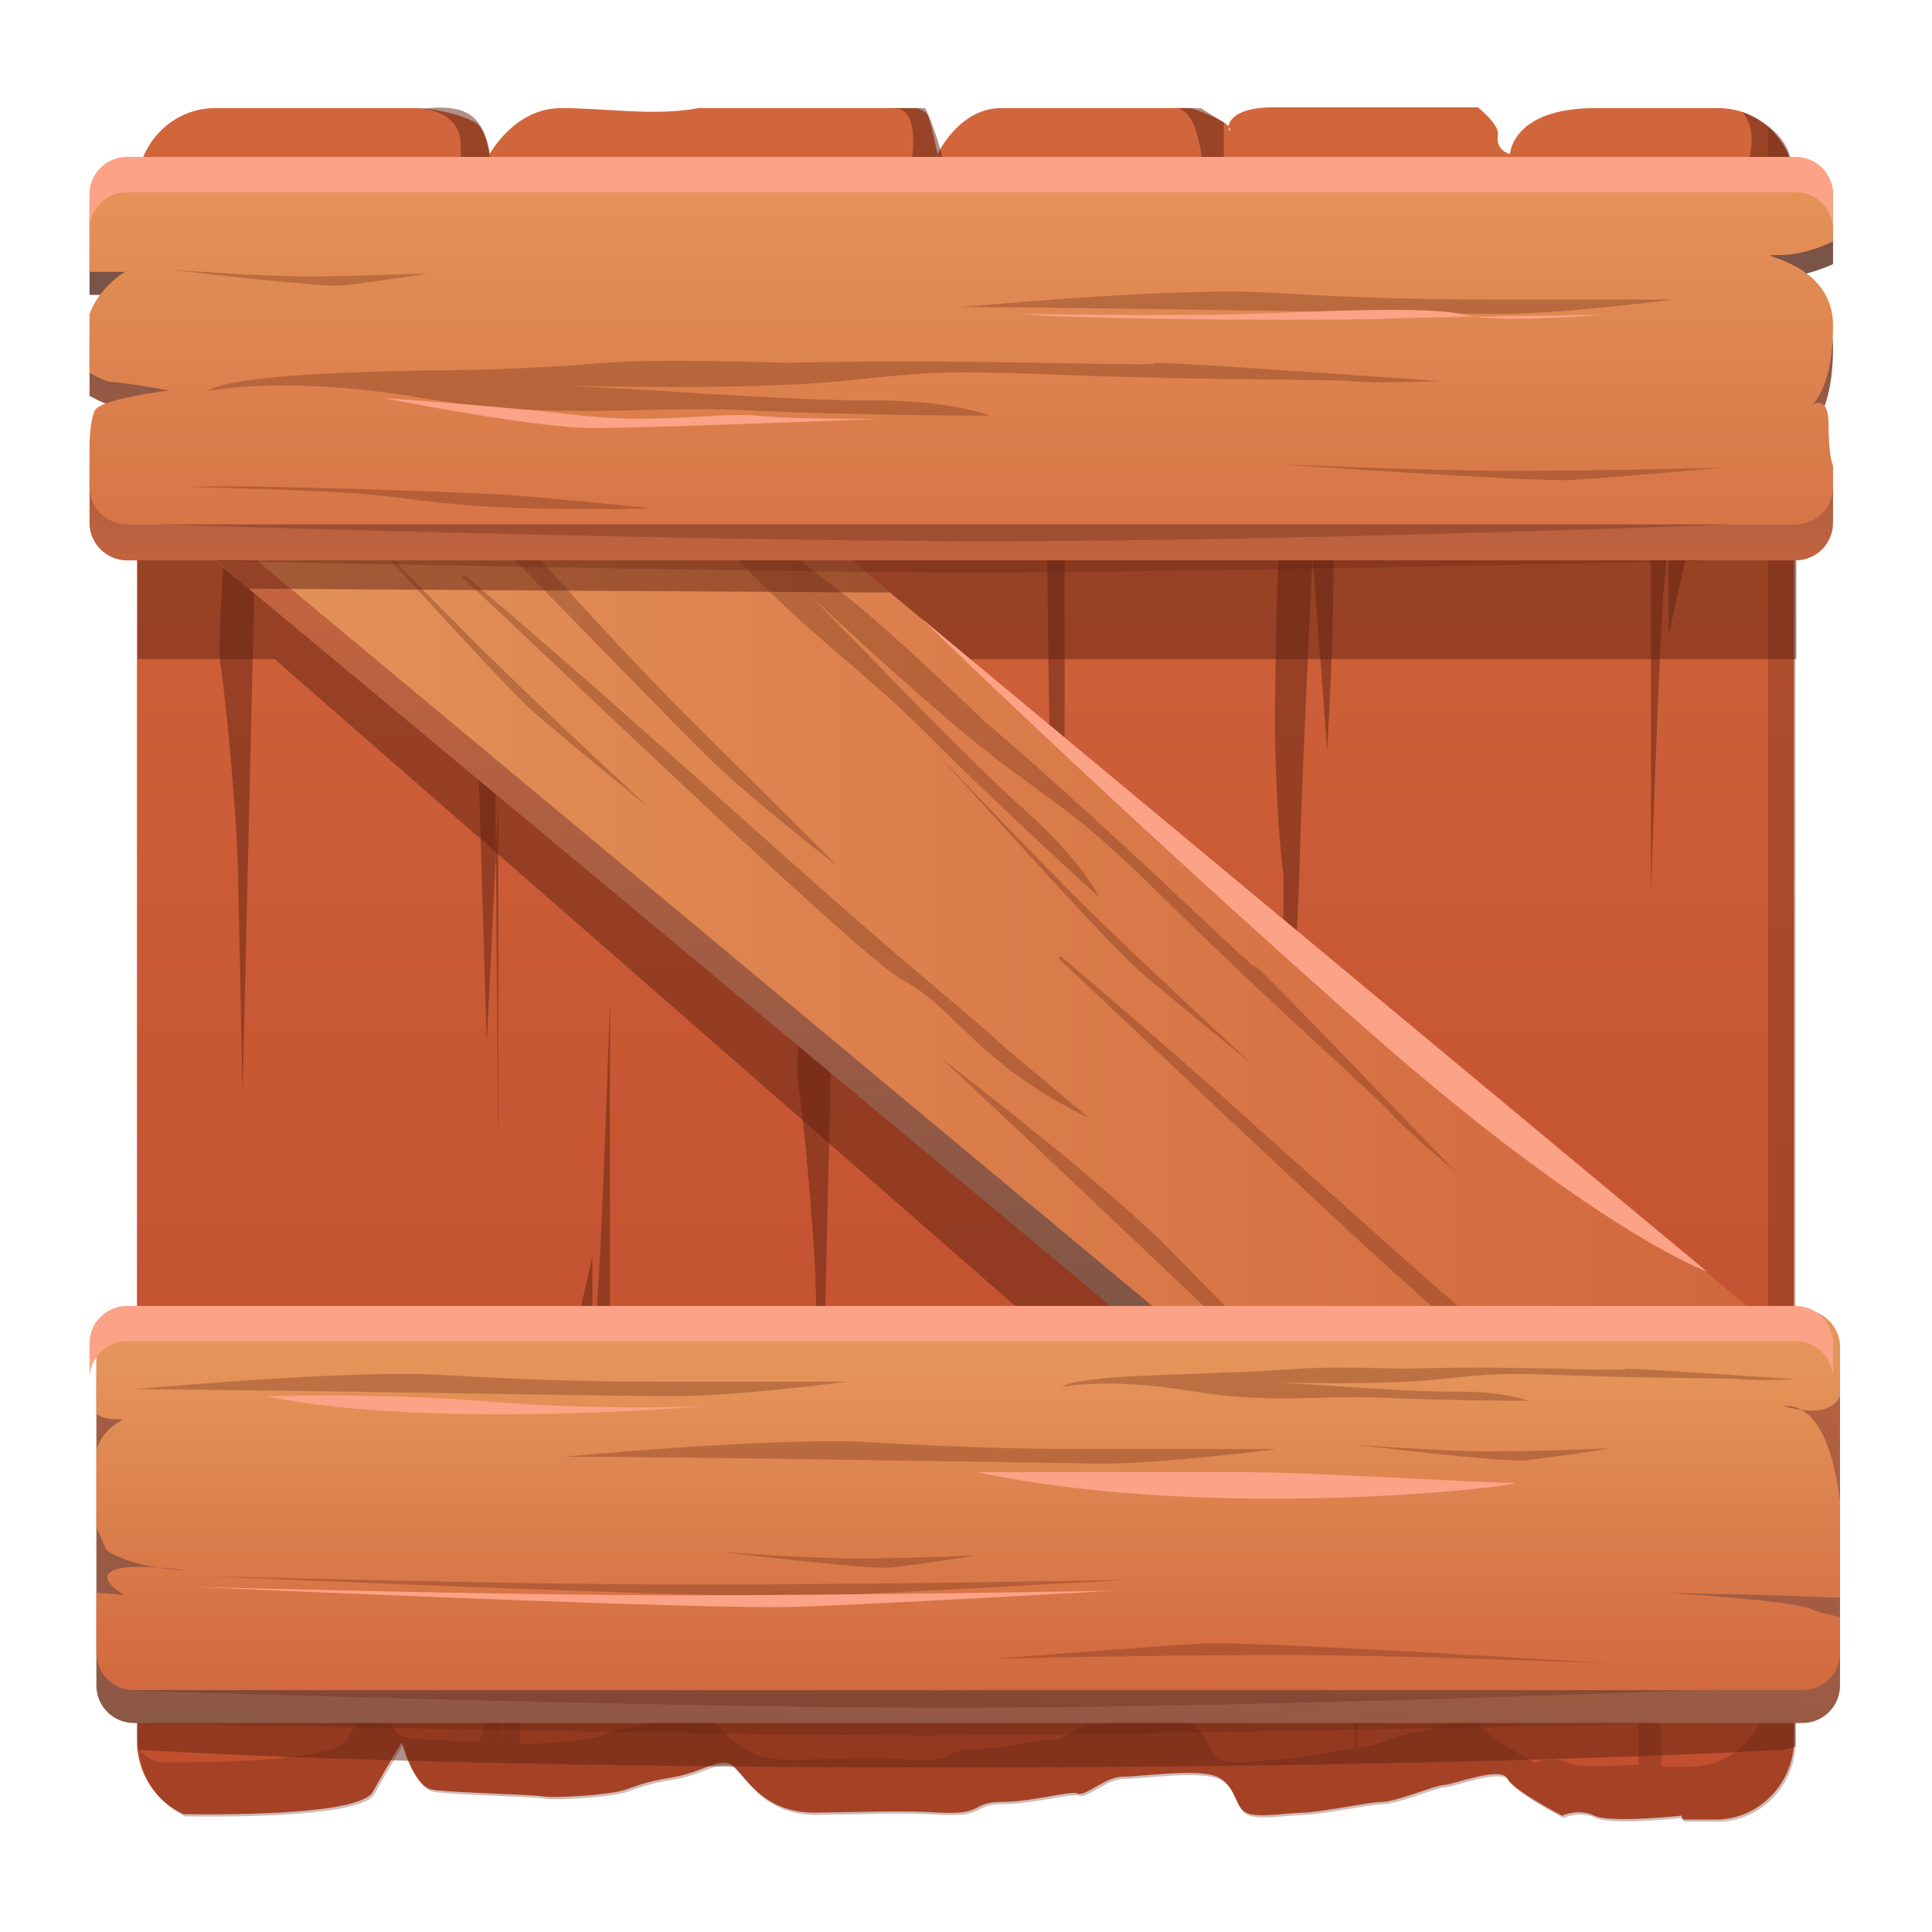 <svg width="18" height="18" viewBox="0 0 18 18" fill="none" xmlns="http://www.w3.org/2000/svg">
<path d="M16.009 1.007H14.868C14.084 1.007 14.069 1.435 14.069 1.435C14.069 1.435 13.934 1.406 13.955 1.263C13.97 1.185 13.863 1.078 13.77 1H11.859C11.523 1 11.452 1.121 11.445 1.178C11.459 1.192 11.459 1.199 11.459 1.206C11.459 1.235 11.445 1.221 11.452 1.185C11.402 1.106 11.096 1.007 11.096 1.007H9.327C8.935 1.007 8.735 1.435 8.735 1.435C8.735 1.435 8.692 1.221 8.65 1.085C8.642 1.057 8.6 1.028 8.543 1.007H6.51C6.089 1.085 5.662 1.007 5.227 1.007C4.792 1.007 4.563 1.435 4.563 1.435C4.563 1.435 4.535 1.206 4.428 1.142C4.321 1.078 4.064 1.007 3.857 1.007H2.003C1.604 1.007 1.276 1.342 1.276 1.755V16.218C1.276 16.524 1.454 16.788 1.711 16.902C2.217 16.909 3.358 16.902 3.472 16.695C3.622 16.431 3.743 16.232 3.743 16.232C3.743 16.232 3.85 16.645 4.029 16.674C4.207 16.703 4.948 16.717 5.07 16.738C5.191 16.752 5.69 16.724 5.826 16.674C5.961 16.631 6.004 16.603 6.261 16.56C6.517 16.517 6.639 16.41 6.774 16.424C6.91 16.439 7.031 16.895 7.601 16.888C8.172 16.881 8.357 16.866 8.764 16.888C9.17 16.909 9.049 16.788 9.334 16.788C9.619 16.788 9.969 16.681 10.04 16.71C10.119 16.738 10.297 16.553 10.461 16.553C10.625 16.553 11.153 16.474 11.338 16.553C11.516 16.631 11.502 16.838 11.609 16.888C11.716 16.938 11.944 16.895 12.137 16.888C12.336 16.881 12.757 16.788 12.878 16.788C13 16.788 13.378 16.631 13.449 16.631C13.527 16.631 13.977 16.453 14.041 16.567C14.098 16.681 14.554 16.916 14.554 16.916C14.554 16.916 14.704 16.845 14.854 16.916C15.004 16.988 15.667 16.916 15.667 16.916L15.674 16.952H15.988C16.387 16.952 16.715 16.617 16.715 16.203V1.755C16.736 1.342 16.408 1.007 16.009 1.007Z" fill="url(#paint0_linear_320_3266)"/>
<path opacity="0.5" d="M16.736 6.141H8.436L11.68 14.107L2.559 6.141H1.283V4.53H16.736V6.141Z" fill="#622313"/>
<path opacity="0.5" d="M2.26 10.185C2.26 10.185 2.231 8.73 2.217 8.117C2.203 7.503 2.089 6.384 2.053 6.184C2.017 5.984 2.139 4.401 2.139 4.401L2.395 4.394L2.26 10.185Z" fill="#622313"/>
<path opacity="0.5" d="M7.644 14.107C7.644 14.107 7.615 12.652 7.601 12.039C7.587 11.425 7.473 10.306 7.437 10.106C7.401 9.906 7.523 8.323 7.523 8.323L7.779 8.316L7.644 14.107Z" fill="#622313"/>
<path opacity="0.5" d="M5.291 12.716C5.319 12.595 5.519 11.703 5.519 11.703V12.638C5.519 12.638 5.519 12.638 5.562 12.16C5.605 11.682 5.683 9.322 5.683 9.322V12.894V13.001L5.291 12.716Z" fill="#622313"/>
<path opacity="0.3" d="M16.473 1.185C16.473 1.206 16.473 1.228 16.473 1.249V15.711C16.473 16.125 16.152 16.46 15.745 16.46H15.481V16.453C15.481 16.453 15.424 14.214 15.389 13.693C15.36 13.172 15.267 11.204 15.267 11.204C15.267 11.204 15.267 12.352 15.267 13.6C15.267 14.727 15.267 15.932 15.267 16.439C15.06 16.453 14.704 16.474 14.604 16.424C14.454 16.353 14.305 16.424 14.305 16.424C14.305 16.424 13.855 16.189 13.791 16.075C13.734 15.961 13.278 16.139 13.199 16.139C13.128 16.139 12.771 16.282 12.643 16.289L12.764 10.962L12.508 10.969C12.508 10.969 12.393 12.552 12.422 12.752C12.458 12.951 12.572 14.071 12.586 14.684C12.593 15.076 12.607 15.811 12.622 16.296C12.493 16.296 12.08 16.389 11.887 16.396C11.687 16.403 11.466 16.446 11.359 16.396C11.252 16.346 11.267 16.139 11.088 16.061C10.91 15.982 10.382 16.061 10.211 16.061C10.047 16.061 9.862 16.246 9.791 16.217C9.712 16.189 9.37 16.296 9.085 16.296C8.799 16.296 8.921 16.417 8.514 16.396C8.108 16.374 7.922 16.389 7.352 16.396C6.781 16.403 6.66 15.946 6.524 15.932C6.389 15.918 6.268 16.025 6.011 16.068C5.754 16.11 5.711 16.132 5.576 16.182C5.448 16.225 4.984 16.253 4.841 16.246V12.916C4.841 12.916 4.763 15.276 4.72 15.754C4.677 16.232 4.677 16.232 4.677 16.232V15.297C4.677 15.297 4.528 15.982 4.471 16.232C4.214 16.217 3.9 16.21 3.786 16.189C3.608 16.16 3.501 15.747 3.501 15.747C3.501 15.747 3.38 15.946 3.23 16.21C3.116 16.41 1.968 16.424 1.468 16.417C1.404 16.389 1.347 16.353 1.297 16.303C1.319 16.581 1.49 16.809 1.725 16.923C2.231 16.93 3.372 16.923 3.487 16.717C3.636 16.453 3.758 16.253 3.758 16.253C3.758 16.253 3.864 16.667 4.043 16.695C4.221 16.724 4.963 16.738 5.084 16.759C5.205 16.774 5.704 16.745 5.84 16.695C5.975 16.652 6.018 16.624 6.275 16.581C6.532 16.538 6.653 16.431 6.788 16.446C6.924 16.46 7.045 16.916 7.615 16.909C8.186 16.902 8.371 16.888 8.778 16.909C9.184 16.93 9.063 16.809 9.348 16.809C9.634 16.809 9.983 16.702 10.054 16.731C10.133 16.759 10.311 16.574 10.475 16.574C10.639 16.574 11.167 16.495 11.352 16.574C11.53 16.652 11.516 16.859 11.623 16.909C11.73 16.959 11.958 16.916 12.151 16.909C12.351 16.902 12.771 16.809 12.893 16.809C13.014 16.809 13.392 16.652 13.463 16.652C13.541 16.652 13.991 16.474 14.055 16.588C14.112 16.702 14.568 16.938 14.568 16.938C14.568 16.938 14.718 16.866 14.868 16.938C15.018 17.009 15.681 16.938 15.681 16.938L15.688 16.973H16.002C16.401 16.973 16.729 16.638 16.729 16.225V1.755C16.736 1.527 16.629 1.32 16.473 1.185Z" fill="#622313"/>
<path opacity="0.5" d="M15.382 4.615V4.722V8.295C15.382 8.295 15.46 5.934 15.503 5.456C15.546 4.979 15.546 4.979 15.546 4.979V5.913C15.546 5.913 15.745 5.021 15.774 4.9L15.382 4.615Z" fill="#622313"/>
<path opacity="0.5" d="M8.621 1.007C8.621 1.007 8.742 1.249 8.835 1.684C8.928 2.112 8.949 3.709 8.949 3.709L8.293 2.697C8.293 2.697 8.093 2.219 8.293 2.019C8.493 1.812 8.628 1.014 8.35 1.014C8.079 1.007 8.621 1.007 8.621 1.007Z" fill="#622313"/>
<path opacity="0.5" d="M10.946 1.007H11.188L11.402 1.142C11.402 1.142 11.402 1.313 11.402 1.862C11.402 2.411 11.174 3.11 11.174 3.11C11.174 3.11 11.402 1.007 10.946 1.007Z" fill="#622313"/>
<path opacity="0.5" d="M9.919 4.858V6.483V8.174C9.919 8.174 9.89 7.895 9.826 7.838C9.769 7.774 9.755 4.736 9.755 4.736L9.919 4.858Z" fill="#622313"/>
<path opacity="0.5" d="M3.929 1.014C3.929 1.014 4.292 1.028 4.292 1.349C4.292 1.67 4.535 9.728 4.535 9.728L4.642 7.489V10.769C4.642 10.769 4.585 3.752 4.585 2.561C4.578 1.37 4.67 0.921 3.929 1.014Z" fill="#622313"/>
<path opacity="0.5" d="M16.23 1.042C16.23 1.042 16.693 1.192 16.693 1.577C16.693 1.962 15.773 2.362 15.773 2.362C15.773 2.362 16.586 1.449 16.23 1.042Z" fill="#622313"/>
<path opacity="0.5" d="M16.729 12.787C16.686 12.766 16.637 12.759 16.587 12.759H1.304C1.297 12.759 1.29 12.759 1.283 12.759V16.303C1.29 16.303 1.297 16.303 1.304 16.303C1.304 16.303 3.729 16.467 8.799 16.467C13.87 16.467 16.587 16.303 16.587 16.303C16.637 16.303 16.686 16.289 16.729 16.274V12.787Z" fill="#622313"/>
<path opacity="0.5" d="M11.958 3.702C11.958 3.702 11.866 6.148 11.88 6.904C11.894 7.667 11.958 8.166 11.958 8.166V10.691C11.958 10.691 12.094 8.708 12.108 8.059C12.122 7.403 12.229 5.186 12.229 5.186L12.365 6.99C12.365 6.99 12.5 4.858 12.365 4.03C12.229 3.203 11.958 3.702 11.958 3.702Z" fill="#622313"/>
<path d="M14.975 15.562C14.854 15.711 14.625 15.726 14.461 15.59L1.718 4.986C1.561 4.85 1.532 4.629 1.654 4.48L3.472 2.29C3.593 2.141 3.822 2.126 3.986 2.262L16.736 12.866C16.893 13.001 16.922 13.222 16.8 13.372L14.975 15.562Z" fill="url(#paint1_linear_320_3266)"/>
<path d="M14.768 15.069C14.647 15.219 14.419 15.233 14.255 15.098L1.511 4.487C1.354 4.351 1.326 4.13 1.447 3.98L3.265 1.791C3.387 1.641 3.615 1.627 3.779 1.762L16.522 12.374C16.679 12.509 16.708 12.73 16.587 12.88L14.768 15.069Z" fill="url(#paint2_linear_320_3266)"/>
<path opacity="0.3" d="M6.439 4.7C7.259 5.735 7.894 6.098 8.614 6.818C9.334 7.539 10.247 8.366 10.247 8.366C10.247 8.366 10.076 8.017 9.562 7.56C9.049 7.104 8.093 6.105 8.093 6.105L7.544 5.542C7.544 5.542 8.721 6.662 9.42 7.175C10.118 7.688 10.154 7.688 11.053 8.573C11.958 9.457 12.843 10.234 12.943 10.356C13.049 10.484 13.57 10.926 13.57 10.926C13.57 10.926 11.916 9.2 11.737 9.036C11.559 8.879 12.023 9.336 10.924 8.302C9.826 7.268 9.163 6.712 9.163 6.712C9.163 6.712 8.293 5.87 7.894 5.563C7.494 5.257 7.138 4.957 6.959 4.807C6.781 4.651 5.326 3.331 4.984 3.296C4.991 3.31 5.619 3.666 6.439 4.7Z" fill="#622313"/>
<path opacity="0.3" d="M8.714 7.004C8.714 7.004 10.29 8.758 10.582 9.015C10.874 9.272 11.673 9.921 11.673 9.921C11.673 9.921 10.853 9.165 10.254 8.587C9.662 8.009 8.714 7.004 8.714 7.004Z" fill="#622313"/>
<path opacity="0.3" d="M3.094 4.615C3.094 4.615 4.67 6.369 4.963 6.626C5.255 6.883 6.054 7.532 6.054 7.532C6.054 7.532 5.234 6.776 4.642 6.198C4.043 5.62 3.094 4.615 3.094 4.615Z" fill="#622313"/>
<path opacity="0.3" d="M10.154 10.42C10.154 10.42 9.448 9.842 9.234 9.643C9.02 9.45 8.271 8.837 7.523 8.166C6.774 7.503 6.503 7.254 5.897 6.719C5.291 6.177 4.328 5.357 4.328 5.357L4.307 5.378C5.005 6.027 8 8.901 8.386 9.115C8.771 9.329 8.92 9.578 9.32 9.899C9.712 10.22 10.154 10.42 10.154 10.42Z" fill="#622313"/>
<path opacity="0.3" d="M14.789 13.201C14.575 13.008 13.827 12.395 13.078 11.725C12.329 11.055 12.051 10.812 11.452 10.27C10.846 9.728 9.883 8.908 9.883 8.908L9.862 8.929C10.561 9.578 13.556 12.452 13.941 12.666C14.326 12.88 14.476 13.13 14.875 13.45C15.274 13.771 15.716 13.971 15.716 13.971C15.716 13.971 15.003 13.393 14.789 13.201Z" fill="#622313"/>
<path opacity="0.3" d="M6.567 7.025C6.974 7.432 7.808 8.073 7.808 8.073C7.808 8.073 7.009 7.275 6.567 6.84C6.125 6.398 5.74 5.998 5.155 5.349C4.578 4.7 3.052 3.445 3.052 3.445C3.807 4.194 6.161 6.626 6.567 7.025Z" fill="#622313"/>
<path opacity="0.3" d="M10.931 11.675C10.325 11.047 8.756 9.849 8.756 9.849C9.541 10.57 11.98 12.902 12.408 13.294C12.828 13.686 13.691 14.299 13.691 14.299C13.691 14.299 12.857 13.529 12.4 13.108C11.937 12.688 11.538 12.303 10.931 11.675Z" fill="#622313"/>
<path opacity="0.5" d="M1.689 4.95L2.317 5.485L8.293 5.521L6.938 4.394L1.689 4.95Z" fill="#622313"/>
<path d="M17.143 15.704C17.143 15.897 16.986 16.053 16.793 16.053H1.247C1.055 16.053 0.898 15.897 0.898 15.704V12.859C0.898 12.666 1.055 12.509 1.247 12.509H16.793C16.986 12.509 17.143 12.666 17.143 12.859V15.704Z" fill="url(#paint3_linear_320_3266)"/>
<path d="M16.872 3.988C16.865 3.995 16.865 3.995 16.865 3.995C16.865 3.995 16.872 3.995 16.872 3.988C16.907 3.959 17.078 3.795 17.078 3.239C17.078 2.604 16.23 2.583 16.579 2.583C16.765 2.583 16.95 2.518 17.078 2.461V2.026C17.078 1.834 16.922 1.677 16.729 1.677H1.183C0.991 1.677 0.834 1.834 0.834 2.026V2.747C0.998 2.747 1.162 2.747 1.162 2.747C1.162 2.747 0.926 2.889 0.834 3.139V3.688C0.912 3.731 0.998 3.774 1.048 3.774C1.147 3.774 1.575 3.852 1.575 3.852C1.575 3.852 0.933 3.93 0.884 4.037C0.834 4.137 0.834 4.365 0.834 4.365V4.872C0.834 5.064 0.991 5.221 1.183 5.221H16.729C16.922 5.221 17.078 5.064 17.078 4.872V4.551C17.078 4.551 17.036 4.472 17.036 4.166C17.036 3.902 16.907 3.966 16.872 3.988Z" fill="url(#paint4_linear_320_3266)"/>
<path d="M16.872 3.781C16.865 3.788 16.865 3.788 16.865 3.788L16.872 3.781C16.907 3.752 17.078 3.588 17.078 3.032C17.078 2.397 16.23 2.376 16.579 2.376C16.765 2.376 16.95 2.312 17.078 2.248V1.813C17.078 1.62 16.922 1.463 16.729 1.463H1.183C0.991 1.463 0.834 1.62 0.834 1.813V2.533C0.998 2.533 1.162 2.533 1.162 2.533C1.162 2.533 0.926 2.675 0.834 2.925V3.474C0.912 3.517 0.998 3.56 1.048 3.56C1.147 3.56 1.575 3.638 1.575 3.638C1.575 3.638 0.933 3.717 0.884 3.824C0.834 3.923 0.834 4.152 0.834 4.152V4.537C0.834 4.729 0.991 4.886 1.183 4.886H16.729C16.922 4.886 17.078 4.729 17.078 4.537V4.337C17.078 4.337 17.036 4.259 17.036 3.952C17.036 3.688 16.907 3.752 16.872 3.781Z" fill="url(#paint5_linear_320_3266)"/>
<path d="M16.729 1.463H1.183C0.991 1.463 0.834 1.62 0.834 1.813V2.141C0.834 1.948 0.991 1.791 1.183 1.791H16.729C16.922 1.791 17.078 1.948 17.078 2.141V1.813C17.078 1.62 16.922 1.463 16.729 1.463Z" fill="#FCA286"/>
<path d="M16.793 12.203H1.247C1.055 12.203 0.898 12.36 0.898 12.552V12.88C0.898 12.688 1.055 12.531 1.247 12.531H16.793C16.986 12.531 17.143 12.688 17.143 12.88V12.552C17.143 12.36 16.986 12.203 16.793 12.203Z" fill="#FCA286"/>
<path opacity="0.3" d="M1.932 3.645C1.932 3.645 2.638 3.488 3.936 3.709C5.234 3.923 5.947 3.774 6.974 3.823C8.001 3.873 9.227 3.873 9.227 3.873C9.227 3.873 8.863 3.731 8.179 3.731C7.494 3.738 6.118 3.638 6.118 3.638L5.333 3.595C5.333 3.595 6.959 3.638 7.822 3.552C8.685 3.467 8.707 3.446 9.976 3.495C11.238 3.545 12.415 3.531 12.579 3.552C12.743 3.574 13.427 3.552 13.427 3.552C13.427 3.552 11.039 3.381 10.803 3.381C10.568 3.381 11.217 3.41 9.712 3.381C8.2 3.353 7.337 3.381 7.337 3.381C7.337 3.381 6.125 3.339 5.626 3.381C5.127 3.424 4.663 3.438 4.428 3.446C4.178 3.453 2.217 3.446 1.932 3.645Z" fill="#622313"/>
<path opacity="0.3" d="M1.746 4.537C1.746 4.537 3.087 4.565 3.515 4.615C3.943 4.658 4.242 4.722 4.991 4.736C5.74 4.751 6.082 4.736 6.082 4.736C6.082 4.736 5.162 4.644 4.777 4.615C4.385 4.587 2.189 4.508 1.746 4.537Z" fill="#622313"/>
<path opacity="0.3" d="M1.582 2.511C1.582 2.511 2.381 2.575 2.866 2.575C3.344 2.575 3.993 2.547 3.993 2.547C3.993 2.547 3.401 2.64 3.173 2.661C2.944 2.675 1.582 2.511 1.582 2.511Z" fill="#622313"/>
<path opacity="0.3" d="M11.88 4.323C11.88 4.323 13.263 4.387 14.091 4.387C14.918 4.387 16.037 4.358 16.037 4.358C16.037 4.358 15.011 4.451 14.625 4.473C14.233 4.487 11.88 4.323 11.88 4.323Z" fill="#622313"/>
<path opacity="0.3" d="M8.956 2.861C8.956 2.861 10.924 2.675 11.794 2.725C12.664 2.775 13.213 2.79 13.841 2.79C14.469 2.79 15.602 2.79 15.602 2.79C15.602 2.79 14.554 2.925 13.977 2.925C13.399 2.925 10.019 2.861 8.956 2.861Z" fill="#622313"/>
<path d="M3.579 3.709C3.579 3.709 4.713 3.788 5.433 3.873C6.153 3.952 6.688 3.838 7.059 3.873C7.43 3.909 8.193 3.902 8.193 3.902C8.193 3.902 6.075 3.988 5.519 3.988C4.97 3.988 3.579 3.709 3.579 3.709Z" fill="#FCA286"/>
<path opacity="0.3" d="M1.796 5.221C1.796 5.221 7.18 5.335 9.084 5.335C10.989 5.335 16.037 5.221 16.037 5.221H1.796Z" fill="#622313"/>
<path opacity="0.3" d="M1.312 16.053C1.312 16.053 6.696 16.168 8.6 16.168C10.504 16.168 15.553 16.053 15.553 16.053H1.312Z" fill="#622313"/>
<path d="M9.498 2.925C9.498 2.925 10.989 2.946 11.63 2.925C12.272 2.904 13.306 2.847 13.641 2.932C13.976 3.018 14.932 2.932 14.932 2.932C14.932 2.932 13.256 2.954 12.95 2.968C12.643 2.989 10.047 2.982 9.498 2.925Z" fill="#FCA286"/>
<path opacity="0.3" d="M1.475 4.886C1.475 4.886 5.804 4.886 7.979 4.886C10.161 4.886 16.13 4.886 16.13 4.886C16.13 4.886 12.037 5.043 9.227 5.043C6.417 5.043 1.475 4.886 1.475 4.886Z" fill="#622313"/>
<path opacity="0.3" d="M1.105 15.747C1.105 15.747 5.433 15.747 7.608 15.747C9.79 15.747 15.759 15.747 15.759 15.747C15.759 15.747 11.666 15.911 8.856 15.911C6.047 15.911 1.105 15.747 1.105 15.747Z" fill="#622313"/>
<path d="M8.578 5.756L15.902 11.846C15.902 11.846 14.825 11.461 12.572 9.45C10.318 7.453 8.578 5.756 8.578 5.756Z" fill="#FCA286"/>
<path d="M16.872 14.991C16.715 14.912 15.538 14.841 15.538 14.841C15.538 14.841 16.743 14.863 17.079 14.884C17.1 14.884 17.121 14.884 17.143 14.884V13.928C17.143 14.164 17.128 13.329 16.786 13.137C16.694 13.123 16.615 13.101 16.615 13.101C16.679 13.094 16.736 13.108 16.786 13.137C16.915 13.151 17.079 13.144 17.143 13.008V12.552C17.143 12.36 16.986 12.203 16.793 12.203H1.247C1.055 12.203 0.898 12.36 0.898 12.552V13.172C0.933 13.201 0.991 13.222 1.076 13.222C1.262 13.222 0.991 13.222 0.898 13.508V14.228C0.905 14.242 0.912 14.256 0.919 14.278C1.012 14.47 0.941 14.435 1.162 14.527C1.254 14.563 1.376 14.592 1.483 14.606C1.625 14.613 1.746 14.634 1.746 14.634C1.746 14.634 1.625 14.627 1.483 14.606C1.319 14.592 1.133 14.592 1.048 14.634C0.891 14.713 1.162 14.863 1.162 14.863C1.162 14.863 1.019 14.841 0.898 14.841V15.397C0.898 15.59 1.055 15.747 1.247 15.747H16.793C16.986 15.747 17.143 15.59 17.143 15.397V15.069C17.064 15.041 16.965 15.034 16.872 14.991Z" fill="url(#paint6_linear_320_3266)"/>
<path opacity="0.3" d="M9.89 12.923C9.89 12.923 10.311 12.83 11.088 12.959C11.866 13.087 12.286 12.994 12.9 13.023C13.513 13.051 14.24 13.051 14.24 13.051C14.24 13.051 14.026 12.966 13.613 12.966C13.206 12.973 12.386 12.909 12.386 12.909L11.915 12.88C11.915 12.88 12.885 12.909 13.399 12.851C13.912 12.802 13.927 12.787 14.682 12.816C15.438 12.844 16.137 12.837 16.23 12.851C16.33 12.866 16.736 12.851 16.736 12.851C16.736 12.851 15.31 12.752 15.175 12.752C15.032 12.752 15.424 12.773 14.526 12.752C13.627 12.73 13.114 12.752 13.114 12.752C13.114 12.752 12.393 12.73 12.094 12.752C11.794 12.773 11.523 12.787 11.381 12.787C11.224 12.809 10.054 12.802 9.89 12.923Z" fill="#622313"/>
<path opacity="0.3" d="M5.255 13.572C5.255 13.572 7.223 13.386 8.093 13.436C8.963 13.486 9.512 13.5 10.14 13.5C10.767 13.5 11.901 13.5 11.901 13.5C11.901 13.5 10.853 13.636 10.275 13.636C9.698 13.629 6.318 13.572 5.255 13.572Z" fill="#622313"/>
<path opacity="0.3" d="M1.254 12.944C1.254 12.944 3.223 12.759 4.093 12.809C4.963 12.859 5.512 12.873 6.139 12.873C6.767 12.873 7.901 12.873 7.901 12.873C7.901 12.873 6.852 13.008 6.275 13.008C5.697 13.008 2.317 12.944 1.254 12.944Z" fill="#622313"/>
<path opacity="0.3" d="M12.607 13.458C12.607 13.458 13.406 13.522 13.891 13.522C14.369 13.522 15.018 13.493 15.018 13.493C15.018 13.493 14.426 13.586 14.198 13.607C13.969 13.622 12.607 13.458 12.607 13.458Z" fill="#622313"/>
<path opacity="0.3" d="M6.688 14.456C6.688 14.456 7.487 14.52 7.972 14.52C8.45 14.52 9.099 14.492 9.099 14.492C9.099 14.492 8.507 14.584 8.279 14.606C8.058 14.62 6.688 14.456 6.688 14.456Z" fill="#622313"/>
<path opacity="0.3" d="M1.911 14.684C1.911 14.684 4.763 14.763 6.474 14.763C8.186 14.763 10.482 14.72 10.482 14.72C10.482 14.72 8.371 14.841 7.566 14.87C6.767 14.898 1.911 14.684 1.911 14.684Z" fill="#622313"/>
<path d="M1.804 14.784C1.804 14.784 4.656 14.863 6.368 14.863C8.079 14.863 10.375 14.82 10.375 14.82C10.375 14.82 8.264 14.941 7.459 14.97C6.66 15.005 1.804 14.784 1.804 14.784Z" fill="#FCA286"/>
<path opacity="0.3" d="M14.975 15.497C14.975 15.497 13.078 15.419 11.944 15.419C10.803 15.419 9.277 15.454 9.277 15.454C9.277 15.454 10.682 15.34 11.217 15.312C11.752 15.29 14.975 15.497 14.975 15.497Z" fill="#622313"/>
<path d="M2.481 13.009C2.481 13.009 3.515 12.973 4.57 13.059C5.626 13.144 6.567 13.101 6.567 13.101C6.567 13.101 4.014 13.322 2.481 13.009Z" fill="#FCA286"/>
<path d="M9.099 13.715C9.099 13.715 10.939 13.715 11.573 13.715C12.208 13.715 13.734 13.814 14.084 13.814C14.433 13.814 11.416 14.207 9.099 13.715Z" fill="#FCA286"/>
<path d="M16.729 12.167H1.183C0.991 12.167 0.834 12.324 0.834 12.516V12.845C0.834 12.652 0.991 12.495 1.183 12.495H16.729C16.922 12.495 17.078 12.652 17.078 12.845V12.516C17.078 12.324 16.922 12.167 16.729 12.167Z" fill="#FCA286"/>
<defs>
<linearGradient id="paint0_linear_320_3266" x1="9.009" y1="2.237" x2="9.009" y2="14.185" gradientUnits="userSpaceOnUse">
<stop stop-color="#D1663D"/>
<stop offset="1" stop-color="#C2502F"/>
</linearGradient>
<linearGradient id="paint1_linear_320_3266" x1="9.613" y1="13.116" x2="8.713" y2="3.377" gradientUnits="userSpaceOnUse">
<stop stop-color="#7A5448"/>
<stop offset="0.996" stop-color="#D1663D"/>
</linearGradient>
<linearGradient id="paint2_linear_320_3266" x1="1.371" y1="8.431" x2="16.665" y2="8.431" gradientUnits="userSpaceOnUse">
<stop stop-color="#E5955A"/>
<stop offset="0.996" stop-color="#D1663D"/>
</linearGradient>
<linearGradient id="paint3_linear_320_3266" x1="8.588" y1="18.732" x2="9.529" y2="8.993" gradientUnits="userSpaceOnUse">
<stop stop-color="#7A5448"/>
<stop offset="0.996" stop-color="#D1663D"/>
</linearGradient>
<linearGradient id="paint4_linear_320_3266" x1="8.956" y1="2.758" x2="8.956" y2="5.738" gradientUnits="userSpaceOnUse">
<stop stop-color="#7A5448"/>
<stop offset="0.996" stop-color="#D1663D"/>
</linearGradient>
<linearGradient id="paint5_linear_320_3266" x1="8.956" y1="1.53" x2="8.956" y2="6.428" gradientUnits="userSpaceOnUse">
<stop stop-color="#E5955A"/>
<stop offset="0.996" stop-color="#D1663D"/>
</linearGradient>
<linearGradient id="paint6_linear_320_3266" x1="9.018" y1="12.671" x2="9.018" y2="15.903" gradientUnits="userSpaceOnUse">
<stop stop-color="#E5955A"/>
<stop offset="0.996" stop-color="#D1663D"/>
</linearGradient>
</defs>
</svg>
